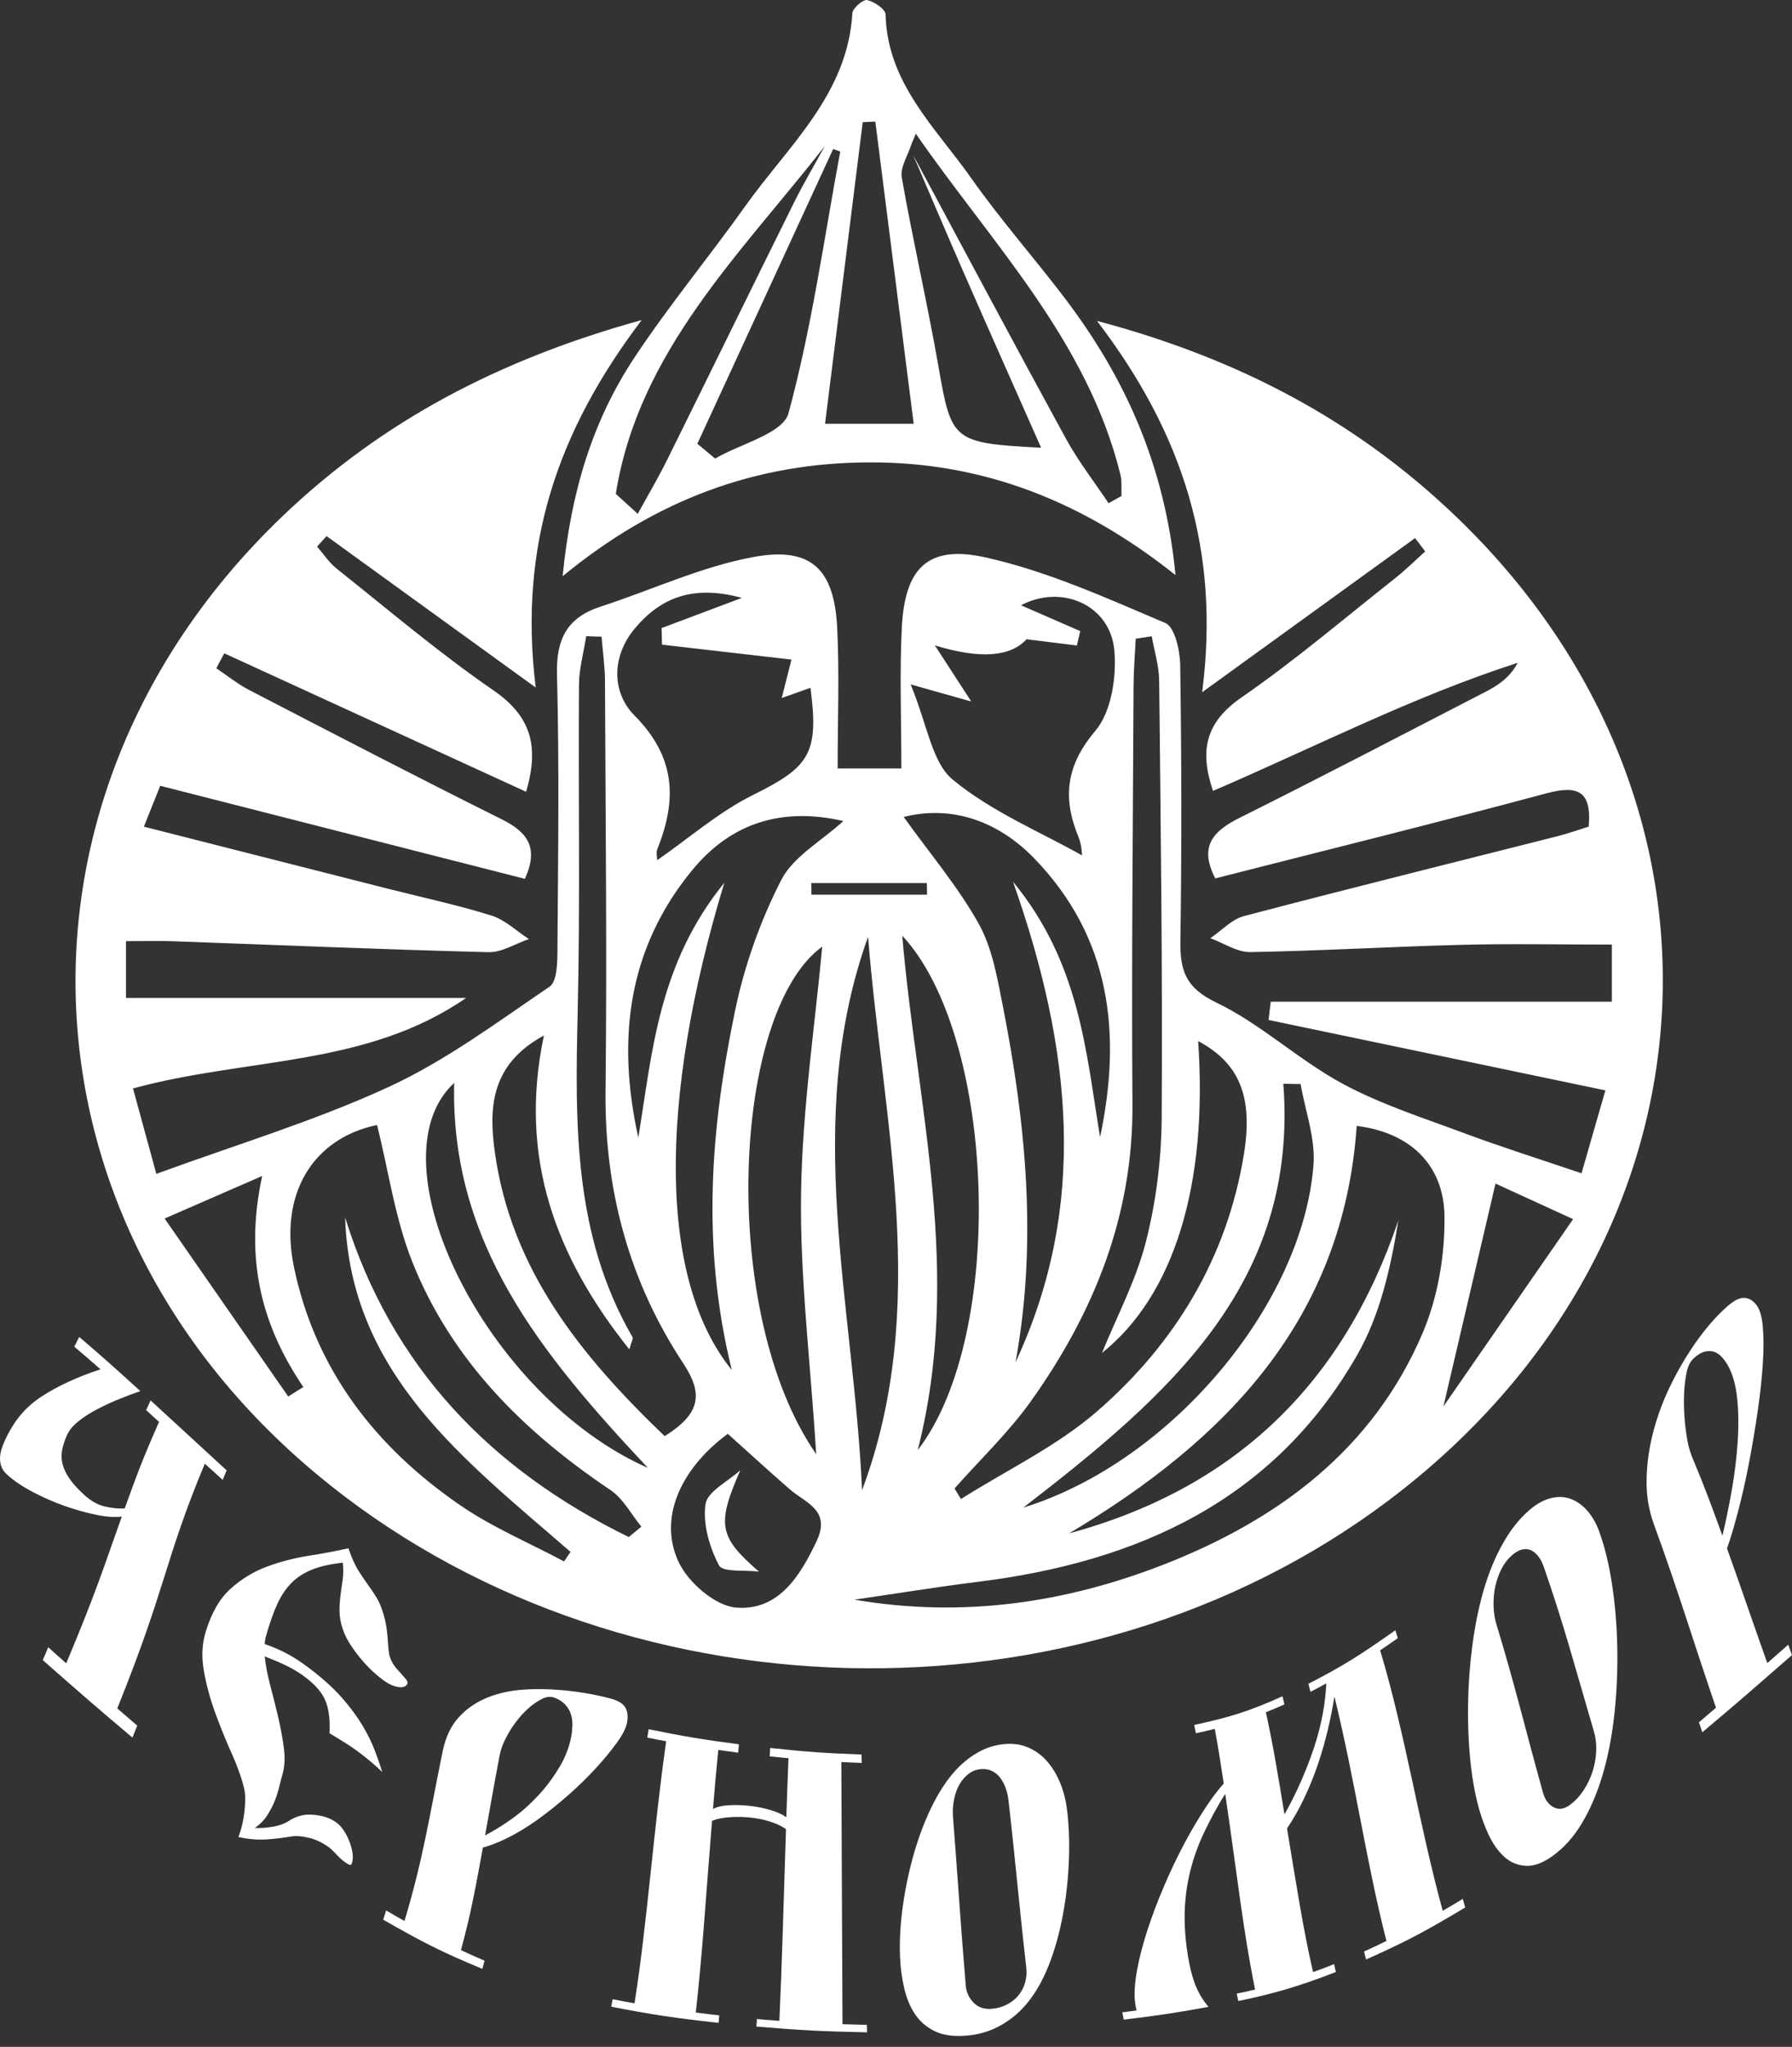 <svg width="106" height="121" viewBox="0 0 106 121" fill="none" xmlns="http://www.w3.org/2000/svg">
<rect x="0" y="0" width="106" height="121" fill="#333333" stroke="none"/>
<path d="M8.305 82.236C7.947 82.355 7.538 82.51 7.083 82.693C6.63 82.874 6.19 83.078 5.769 83.297C5.347 83.517 4.969 83.757 4.636 84.022C4.303 84.287 4.07 84.576 3.935 84.897C3.805 85.206 3.718 85.492 3.67 85.758C3.623 86.023 3.633 86.291 3.702 86.559C3.772 86.827 3.904 87.106 4.1 87.395C4.296 87.685 4.578 88 4.946 88.34C5.353 88.718 5.77 88.958 6.196 89.057C6.622 89.156 7.014 89.195 7.377 89.172C8.087 87.211 8.415 86.301 9.408 84.055C9.102 83.777 8.949 83.638 8.646 83.362C8.747 83.135 8.8 83.02 8.908 82.787C10.676 84.401 11.577 85.248 13.407 86.922C13.311 87.15 13.264 87.262 13.174 87.486C12.749 87.102 12.537 86.908 12.115 86.525C9.703 92.316 9.879 93.71 6.937 100.992C7.408 101.401 7.645 101.605 8.118 102.013C8.007 102.291 7.951 102.432 7.834 102.719C5.674 100.901 4.611 99.969 2.529 98.139C2.662 97.829 2.728 97.678 2.854 97.38C3.277 97.759 3.49 97.95 3.917 98.33C5.751 93.959 6.146 92.605 7.207 89.649C6.83 89.708 6.34 89.677 5.733 89.557C5.126 89.436 4.494 89.259 3.839 89.03C3.183 88.8 2.543 88.52 1.921 88.191C1.298 87.861 0.788 87.513 0.388 87.144C0.233 87.001 0.128 86.841 0.071 86.663C0.013 86.485 -0.009 86.311 0.003 86.139C0.016 85.967 0.046 85.806 0.094 85.655C0.142 85.506 0.19 85.377 0.237 85.271C0.794 84.006 1.504 83.178 2.459 82.556C3.412 81.934 4.566 81.403 5.943 80.946C5.32 80.4 5.011 80.132 4.397 79.611C4.509 79.385 4.567 79.269 4.685 79.033C6.108 80.247 6.833 80.9 8.305 82.239V82.236Z" fill="white"/>
<path d="M24.097 99.537C24.09 99.566 24.059 99.605 24.007 99.653C23.953 99.702 23.871 99.731 23.76 99.74C23.648 99.75 23.503 99.728 23.324 99.675C23.146 99.62 22.934 99.508 22.69 99.337C22.532 99.225 22.337 99.066 22.103 98.856C21.869 98.644 21.635 98.403 21.403 98.129C21.169 97.855 20.951 97.564 20.745 97.253C20.54 96.944 20.388 96.637 20.285 96.336C20.156 95.961 20.086 95.604 20.084 95.273C20.082 94.942 20.101 94.621 20.141 94.312C20.181 94.003 20.223 93.692 20.27 93.385C20.317 93.076 20.318 92.742 20.277 92.381C19.576 92.455 18.987 92.584 18.513 92.767C18.038 92.948 17.629 93.202 17.29 93.529C16.951 93.854 16.658 94.276 16.416 94.795C16.174 95.314 15.948 95.957 15.731 96.729C15.712 96.799 15.695 96.873 15.683 96.948C15.671 97.024 15.661 97.104 15.655 97.186C16.212 97.38 16.71 97.601 17.152 97.852C17.595 98.103 18.086 98.445 18.629 98.875C19.299 99.407 19.863 99.937 20.321 100.472C20.779 101.009 21.158 101.526 21.458 102.031C21.756 102.535 21.995 103.02 22.171 103.484C22.346 103.948 22.495 104.374 22.614 104.755C22.333 104.488 22.069 104.255 21.825 104.053C21.58 103.851 21.341 103.666 21.106 103.494C20.871 103.322 20.623 103.155 20.36 102.993C20.097 102.829 19.807 102.653 19.491 102.462C19.531 101.732 19.464 101.13 19.291 100.646C19.118 100.161 18.759 99.709 18.217 99.273C17.845 98.975 17.457 98.726 17.051 98.522C16.646 98.319 16.181 98.12 15.661 97.922C15.71 98.439 15.819 99.006 15.984 99.626C16.148 100.246 16.306 100.872 16.453 101.502C16.6 102.133 16.714 102.744 16.791 103.333C16.869 103.924 16.841 104.455 16.699 104.929C16.644 105.113 16.587 105.337 16.523 105.603C16.46 105.87 16.374 106.144 16.264 106.429C16.154 106.712 16.007 107.001 15.82 107.297C15.633 107.592 15.385 107.846 15.07 108.062C15.396 108.079 15.76 108.052 16.158 107.985C16.556 107.916 16.901 107.781 17.192 107.577C17.332 107.492 17.511 107.415 17.726 107.35C17.942 107.286 18.175 107.261 18.43 107.275C18.684 107.288 18.936 107.33 19.19 107.397C19.443 107.466 19.683 107.582 19.91 107.747C20.061 107.857 20.203 108.014 20.337 108.217C20.472 108.421 20.583 108.641 20.672 108.873C20.762 109.107 20.822 109.332 20.851 109.55C20.881 109.767 20.873 109.951 20.829 110.101C20.803 110.19 20.77 110.24 20.73 110.248C20.69 110.258 20.586 110.204 20.415 110.089C20.262 109.984 20.09 109.83 19.902 109.626C19.712 109.423 19.558 109.276 19.436 109.189C19.055 108.919 18.664 108.735 18.262 108.64C17.86 108.545 17.529 108.518 17.269 108.557C16.783 108.645 16.28 108.704 15.76 108.739C15.241 108.772 14.686 108.728 14.101 108.597C14.191 108.365 14.268 108.114 14.33 107.847C14.392 107.578 14.436 107.31 14.466 107.043C14.496 106.775 14.507 106.522 14.505 106.284C14.502 106.046 14.473 105.835 14.422 105.651C14.27 105.04 14.02 104.356 13.679 103.598C13.337 102.839 13.019 102.044 12.719 101.222C12.42 100.401 12.2 99.574 12.056 98.757C11.912 97.939 11.951 97.176 12.166 96.473C12.512 95.335 12.994 94.504 13.634 93.924C14.275 93.345 14.988 92.912 15.776 92.618C16.563 92.324 17.387 92.107 18.239 91.974C19.09 91.841 19.881 91.689 20.61 91.528C20.815 92.128 21.029 92.585 21.237 92.905C21.444 93.225 21.636 93.505 21.812 93.749C21.988 93.992 22.147 94.232 22.291 94.471C22.434 94.71 22.572 95.04 22.691 95.45C22.79 95.789 22.852 96.097 22.882 96.363C22.912 96.63 22.934 96.873 22.948 97.093C22.962 97.312 22.981 97.516 23.006 97.701C23.03 97.886 23.095 98.064 23.18 98.227C23.258 98.375 23.353 98.525 23.471 98.656C23.588 98.786 23.696 98.907 23.794 99.014C23.891 99.123 23.972 99.219 24.036 99.302C24.099 99.386 24.121 99.463 24.103 99.536L24.097 99.537Z" fill="white"/>
<path d="M23.926 113.561C25.029 109.887 25.357 107.574 26.188 103.516C26.359 102.677 26.683 102.008 27.155 101.498C27.626 100.99 28.186 100.613 28.83 100.353C29.474 100.093 30.168 99.945 30.908 99.888C31.647 99.83 32.387 99.846 33.115 99.904C33.586 99.941 34.076 100.001 34.576 100.082C35.076 100.162 35.558 100.265 36.025 100.386C36.506 100.511 36.822 100.673 36.971 100.912C37.121 101.151 37.162 101.446 37.093 101.821C37.033 102.148 36.839 102.534 36.504 102.999C36.169 103.465 35.753 103.977 35.252 104.521C34.751 105.065 34.19 105.618 33.571 106.158C32.952 106.698 32.335 107.19 31.721 107.624C31.106 108.058 30.517 108.409 29.956 108.681C29.395 108.953 28.93 109.126 28.565 109.218C28.088 111.823 27.847 113.14 27.266 115.283C27.822 115.544 28.101 115.667 28.661 115.906C28.61 116.104 28.584 116.201 28.532 116.391C26.164 115.413 24.99 114.816 22.666 113.482C22.736 113.267 22.771 113.157 22.84 112.937C23.273 113.192 23.492 113.319 23.929 113.563L23.926 113.561ZM28.694 108.5C29.204 108.235 29.735 107.908 30.288 107.514C30.841 107.12 31.36 106.655 31.843 106.135C32.327 105.616 32.743 105.049 33.094 104.462C33.444 103.874 33.675 103.27 33.788 102.667C33.828 102.457 33.851 102.235 33.858 102.002C33.866 101.77 33.837 101.553 33.773 101.347C33.71 101.141 33.6 100.955 33.446 100.782C33.292 100.607 33.081 100.471 32.81 100.365C32.582 100.276 32.329 100.295 32.052 100.435C31.774 100.576 31.501 100.765 31.232 101.009C30.963 101.254 30.723 101.519 30.511 101.805C30.298 102.09 30.155 102.322 30.074 102.469C29.964 102.667 29.846 102.883 29.754 103.109C29.661 103.336 29.591 103.579 29.541 103.839C29.197 105.646 29.036 106.617 28.695 108.498L28.694 108.5Z" fill="white"/>
<path d="M50.96 103.722C50.964 103.914 50.967 104.013 50.972 104.216C50.49 104.198 50.249 104.189 49.767 104.163C49.794 109.401 49.808 114.949 49.835 119.661C50.412 119.68 50.701 119.688 51.276 119.701C51.28 119.883 51.283 119.971 51.288 120.142C48.673 120.088 47.351 120.024 44.743 119.801C44.755 119.631 44.761 119.541 44.772 119.357C45.303 119.403 45.568 119.425 46.101 119.462C46.258 116.057 46.336 112.874 46.493 108.132C46.232 107.946 45.908 107.795 45.523 107.676C45.137 107.556 44.739 107.478 44.328 107.441C43.918 107.402 43.511 107.398 43.11 107.43C42.709 107.46 42.378 107.53 42.118 107.643C41.734 112.386 41.542 115.568 41.156 118.973C41.711 119.044 41.989 119.077 42.547 119.139C42.529 119.322 42.521 119.411 42.503 119.583C39.916 119.297 38.633 119.109 36.158 118.628C36.19 118.458 36.206 118.37 36.238 118.187C36.753 118.288 37.012 118.336 37.533 118.426C38.281 113.717 38.656 108.171 39.406 102.936C38.958 102.853 38.734 102.809 38.29 102.718C38.321 102.515 38.338 102.416 38.369 102.224C40.49 102.656 41.559 102.833 43.708 103.115C43.69 103.308 43.681 103.407 43.663 103.611C43.194 103.55 42.959 103.517 42.489 103.449C42.363 104.686 42.3 105.417 42.175 106.937C42.419 106.809 42.739 106.738 43.136 106.716C43.533 106.695 43.942 106.709 44.365 106.757C44.788 106.805 45.195 106.887 45.585 107.006C45.976 107.124 46.285 107.262 46.513 107.427C46.564 105.907 46.59 105.178 46.641 103.939C46.196 103.898 45.974 103.877 45.529 103.829C45.541 103.626 45.546 103.525 45.557 103.333C47.712 103.563 48.794 103.639 50.957 103.719L50.96 103.722Z" fill="white"/>
<path d="M63.099 106.859C63.223 107.766 63.268 108.788 63.23 109.894C63.191 110.999 63.075 112.113 62.874 113.187C62.673 114.261 62.396 115.268 62.036 116.178C61.676 117.089 61.241 117.843 60.725 118.458C60.207 119.075 59.622 119.522 58.972 119.848C58.323 120.173 57.615 120.333 56.861 120.355C56.23 120.374 55.683 120.278 55.233 120.046C54.781 119.813 54.411 119.496 54.123 119.066C53.835 118.636 53.623 118.126 53.484 117.527C53.344 116.928 53.263 116.305 53.239 115.673C53.199 114.709 53.261 113.677 53.413 112.617C53.566 111.555 53.787 110.52 54.069 109.545C54.352 108.57 54.693 107.67 55.084 106.861C55.476 106.052 55.9 105.386 56.359 104.844C56.818 104.303 57.311 103.898 57.842 103.597C58.374 103.296 58.92 103.137 59.487 103.096C59.953 103.063 60.387 103.123 60.793 103.293C61.199 103.464 61.557 103.71 61.871 104.05C62.186 104.392 62.45 104.8 62.663 105.285C62.875 105.768 63.021 106.296 63.098 106.86L63.099 106.859ZM59.644 106.37C59.618 106.142 59.566 105.921 59.487 105.704C59.409 105.487 59.306 105.292 59.181 105.116C59.055 104.94 58.895 104.804 58.705 104.707C58.514 104.608 58.299 104.566 58.062 104.579C57.795 104.593 57.55 104.678 57.327 104.838C57.105 105 56.918 105.205 56.768 105.462C56.618 105.719 56.508 106.017 56.437 106.359C56.366 106.702 56.344 107.047 56.371 107.394C56.673 111.273 56.826 113.832 57.128 117.391C57.16 117.767 57.308 118.094 57.574 118.373C57.839 118.652 58.18 118.775 58.588 118.756C58.91 118.741 59.214 118.667 59.494 118.532C59.774 118.399 60.012 118.223 60.204 118.005C60.397 117.786 60.537 117.531 60.626 117.234C60.715 116.939 60.741 116.63 60.706 116.313C60.282 112.612 60.071 110.075 59.648 106.37H59.644Z" fill="white"/>
<path d="M82.009 114.736C80.811 110.039 80.178 105.395 78.944 100.331C78.935 100.337 78.931 100.338 78.922 100.343C78.834 100.917 78.713 101.538 78.556 102.204C78.4 102.868 78.207 103.55 77.977 104.238C77.748 104.926 77.475 105.606 77.164 106.263C76.852 106.919 76.506 107.532 76.13 108.093C76.749 111.811 77.059 113.904 77.669 116.582C78.166 116.403 78.415 116.31 78.911 116.112C78.956 116.303 78.978 116.395 79.023 116.574C76.641 117.503 75.211 117.88 73.247 118.292C73.21 118.123 73.191 118.035 73.154 117.854C73.581 117.764 73.718 117.74 74.24 117.613C73.534 114.144 73.181 110.84 72.475 106.048C71.982 106.815 71.624 107.511 71.286 108.2C70.948 108.891 70.679 109.601 70.48 110.322C70.281 111.045 70.151 111.797 70.099 112.568C70.046 113.338 70.075 114.173 70.182 115.03C70.279 115.81 70.419 116.489 70.605 117.061C70.791 117.634 71.085 118.17 71.485 118.636C69.593 118.983 68.582 119.136 66.475 119.393C66.439 119.226 66.421 119.138 66.387 118.958C66.726 118.917 66.895 118.895 67.23 118.851C67.097 118.347 67.079 117.741 67.171 117.034C67.263 116.326 67.436 115.548 67.683 114.711C67.931 113.876 68.238 113.004 68.6 112.113C68.962 111.222 69.353 110.354 69.774 109.527C70.194 108.7 70.625 107.934 71.07 107.231C71.514 106.53 71.92 105.954 72.386 105.439C72.174 104.031 72.069 103.357 71.857 102.204C71.397 102.32 71.184 102.364 70.737 102.462C70.699 102.261 70.68 102.163 70.643 101.972C72.71 101.516 73.781 101.21 75.861 100.277C75.906 100.464 75.929 100.56 75.975 100.757C75.538 100.953 75.319 101.045 74.88 101.221C75.319 103.249 75.54 104.604 75.98 107.26C76.712 105.958 77.293 104.61 77.73 103.3C78.166 101.99 78.403 100.681 78.452 99.514C78.078 99.721 77.892 99.82 77.517 100.014C77.467 99.819 77.443 99.723 77.394 99.539C79.471 98.469 80.5 97.814 82.535 96.373C82.595 96.554 82.624 96.646 82.685 96.839C82.267 97.134 82.057 97.278 81.638 97.561C83.127 102.508 83.904 107.702 85.339 112.959C85.816 112.683 86.052 112.543 86.526 112.254C86.584 112.46 86.612 112.562 86.67 112.76C84.349 114.152 83.175 114.784 80.806 115.835C80.758 115.652 80.734 115.557 80.686 115.364C81.218 115.123 81.483 114.998 82.013 114.74L82.009 114.736Z" fill="white"/>
<path d="M94.6 90.554C94.909 91.395 95.162 92.414 95.346 93.602C95.531 94.79 95.639 96.061 95.665 97.38C95.692 98.698 95.635 100.026 95.494 101.331C95.352 102.635 95.118 103.841 94.791 104.941C94.463 106.044 94.046 106.996 93.549 107.82C93.051 108.644 92.463 109.277 91.795 109.748C91.235 110.142 90.717 110.328 90.249 110.3C89.779 110.273 89.361 110.104 88.991 109.776C88.622 109.447 88.306 109 88.039 108.43C87.773 107.86 87.56 107.244 87.398 106.595C87.152 105.605 86.99 104.505 86.908 103.326C86.825 102.147 86.814 100.96 86.869 99.791C86.924 98.623 87.042 97.492 87.222 96.409C87.401 95.326 87.635 94.356 87.925 93.474C88.215 92.594 88.564 91.818 88.973 91.113C89.382 90.409 89.843 89.833 90.358 89.365C90.779 88.982 91.199 88.721 91.622 88.596C92.044 88.471 92.442 88.458 92.82 88.578C93.196 88.697 93.54 88.923 93.85 89.26C94.159 89.6 94.412 90.032 94.603 90.554H94.6ZM91.302 92.585C91.228 92.374 91.131 92.187 91.01 92.026C90.889 91.864 90.749 91.742 90.591 91.658C90.433 91.575 90.253 91.555 90.053 91.598C89.852 91.64 89.643 91.758 89.428 91.947C89.185 92.16 88.98 92.427 88.812 92.754C88.646 93.082 88.524 93.426 88.446 93.793C88.369 94.16 88.336 94.538 88.347 94.931C88.358 95.325 88.414 95.686 88.513 96.013C89.627 99.674 90.193 102.104 91.271 105.977C91.385 106.386 91.595 106.672 91.903 106.838C92.209 107.003 92.547 106.944 92.912 106.665C93.2 106.444 93.459 106.162 93.681 105.819C93.905 105.476 94.079 105.109 94.204 104.719C94.329 104.33 94.401 103.929 94.417 103.517C94.434 103.108 94.391 102.727 94.291 102.386C93.119 98.397 92.505 96.032 91.302 92.584V92.585Z" fill="white"/>
<path d="M101.505 100.953C100.099 96.861 99.336 94.227 97.831 90.109C97.519 89.258 97.378 88.364 97.399 87.431C97.419 86.5 97.55 85.581 97.787 84.671C98.023 83.76 98.342 82.894 98.739 82.055C99.136 81.217 99.575 80.45 100.044 79.743C100.347 79.286 100.678 78.835 101.039 78.401C101.399 77.967 101.774 77.58 102.164 77.234C102.567 76.878 102.906 76.708 103.189 76.726C103.47 76.742 103.716 76.889 103.925 77.186C104.106 77.444 104.226 77.858 104.276 78.46C104.327 79.063 104.329 79.779 104.274 80.621C104.22 81.461 104.12 82.397 103.971 83.422C103.823 84.448 103.649 85.484 103.451 86.508C103.253 87.533 103.035 88.501 102.799 89.392C102.562 90.285 102.347 91.003 102.155 91.536C103.132 94.266 103.617 95.726 104.54 98.315C105.037 97.878 105.286 97.661 105.777 97.227C105.867 97.475 105.912 97.598 106 97.841C103.919 99.657 102.858 100.587 100.697 102.403C100.618 102.171 100.577 102.053 100.496 101.814C100.901 101.47 101.103 101.297 101.506 100.95L101.505 100.953ZM101.884 90.793C102.085 89.943 102.271 89.032 102.442 88.07C102.61 87.107 102.726 86.158 102.786 85.235C102.848 84.314 102.837 83.459 102.759 82.682C102.681 81.905 102.501 81.262 102.225 80.751C102.128 80.573 102.01 80.405 101.874 80.249C101.737 80.092 101.583 79.984 101.412 79.92C101.24 79.857 101.049 79.853 100.84 79.904C100.63 79.955 100.409 80.091 100.177 80.308C99.981 80.49 99.843 80.762 99.766 81.134C99.688 81.508 99.64 81.91 99.619 82.354C99.599 82.797 99.603 83.23 99.632 83.653C99.659 84.077 99.696 84.399 99.724 84.591C99.762 84.858 99.803 85.136 99.864 85.403C99.924 85.669 100.007 85.926 100.108 86.172C100.822 87.883 101.179 88.844 101.887 90.793H101.884Z" fill="white"/>
<path d="M93.551 69.359C93.986 67.846 94.447 66.246 94.961 64.459C88.204 63.047 81.622 61.671 75.038 60.296C75.08 59.937 75.123 59.575 75.166 59.216H95.344V55.84C92.301 55.84 89.392 55.779 86.486 55.854C82.31 55.959 78.138 56.212 73.963 56.283C73.178 56.297 72.385 55.751 71.596 55.462C72.258 55.014 72.861 54.344 73.59 54.153C79.773 52.529 85.979 50.992 92.177 49.421C92.769 49.271 93.346 49.061 93.975 48.866C94.155 46.788 93.365 46.39 91.474 46.898C84.969 48.646 78.427 50.259 71.886 51.927C70.889 49.999 71.788 49.112 73.36 48.328C78.208 45.911 83.011 43.404 87.826 40.921C88.571 40.538 89.284 40.094 89.777 39.182C83.584 41.175 77.817 44.147 71.751 46.755C70.933 44.34 71.323 42.687 73.452 41.219C76.59 39.053 79.507 36.565 82.506 34.197C83.135 33.702 83.706 33.134 84.304 32.599C84.105 32.335 83.904 32.073 83.705 31.809C79.758 34.664 75.811 37.521 71.109 40.923C72.192 32.533 69.97 25.623 64.889 18.971C73.325 21.209 80.188 24.887 86.003 30.418C103.902 47.443 102.134 73.658 82.122 88.71C63.771 102.512 36.33 101.827 18.703 87.124C0.525 71.962 -0.367 46.828 16.731 30.497C22.557 24.933 29.465 21.264 37.957 18.92C33.019 25.434 30.65 32.198 31.688 40.644C27.174 37.378 23.245 34.535 19.316 31.692C19.129 31.9 18.943 32.106 18.756 32.313C19.14 32.751 19.465 33.259 19.913 33.615C22.974 36.046 25.961 38.591 29.176 40.802C31.36 42.303 31.938 44.044 31.118 46.805C25.143 44.066 19.204 41.343 13.266 38.621C13.109 38.915 12.951 39.209 12.795 39.504C13.443 39.938 14.058 40.438 14.746 40.794C19.715 43.366 24.68 45.946 29.69 48.439C31.224 49.203 31.88 50.131 31.047 51.953C23.934 50.139 16.813 48.322 9.478 46.452C9.172 47.215 8.901 47.895 8.511 48.869C13.465 50.128 18.172 51.326 22.879 52.52C24.945 53.045 27.035 53.489 29.066 54.122C29.872 54.373 30.549 55.038 31.286 55.513C30.488 55.785 29.683 56.31 28.892 56.289C22.672 56.131 16.456 55.865 10.238 55.642C9.371 55.611 8.502 55.638 7.452 55.638V58.996H27.569C21.653 63.082 14.619 62.502 7.867 64.344C8.36 66.146 8.815 67.81 9.247 69.395C13.976 67.662 18.625 66.268 22.988 64.257C26.361 62.703 29.415 60.43 32.508 58.326C32.96 58.018 32.969 56.88 32.974 56.124C33.011 50.706 33.089 45.286 32.947 39.872C32.892 37.773 33.546 36.503 35.535 35.858C38.555 34.877 41.492 33.493 44.584 32.925C47.997 32.299 49.353 33.66 49.522 37.131C49.656 39.85 49.548 42.58 49.548 45.428H53.317C53.317 42.557 53.207 39.821 53.344 37.099C53.52 33.603 54.863 32.195 58.265 32.945C61.935 33.754 65.446 35.351 68.932 36.829C69.494 37.066 69.8 38.471 69.812 39.342C69.891 44.758 69.904 50.178 69.823 55.596C69.797 57.341 70.103 58.382 71.938 59.262C74.576 60.526 76.794 62.642 79.38 64.044C81.667 65.283 84.197 66.088 86.65 67.002C88.796 67.803 90.985 68.49 93.548 69.359H93.551ZM63.245 90.645C73.046 87.99 79.442 81.813 82.715 72.15C82.256 74.989 81.626 77.753 80.277 80.106C75.354 88.7 67.321 92.329 57.874 93.507C55.424 93.812 52.986 94.21 50.541 94.566C56.921 95.652 63.016 94.769 68.887 92.469C75.649 89.819 81.206 85.677 84.139 78.833C85.048 76.711 85.474 74.214 85.444 71.898C85.403 68.778 83.314 66.931 80.252 66.56C79.454 78.025 72.5 85.135 63.243 90.645H63.245ZM68.126 37.615C67.81 37.662 67.495 37.71 67.18 37.757C67.136 38.683 67.056 39.608 67.052 40.534C67.015 48.784 66.927 57.033 66.986 65.282C67.033 71.866 64.709 77.605 60.975 82.84C59.655 84.689 57.977 86.282 56.462 87.992C56.588 88.199 56.715 88.408 56.841 88.615C59.549 86.905 62.518 85.498 64.908 83.421C69.503 79.429 72.577 74.366 73.577 68.252C74.144 64.782 73.281 62.832 70.873 61.544C71.462 70.057 69.435 76.595 65.185 79.979C66.063 77.819 67.203 75.681 67.784 73.401C68.389 71.022 68.7 68.508 68.716 66.049C68.771 57.447 68.657 48.841 68.567 40.239C68.557 39.362 68.28 38.489 68.127 37.614L68.126 37.615ZM37.194 90.863C37.441 90.659 37.69 90.453 37.937 90.248C37.334 89.516 36.861 88.589 36.106 88.082C30.988 84.645 26.726 80.427 24.407 74.645C23.372 72.066 22.985 69.229 22.304 66.504C18.504 67.296 16.475 70.587 17.398 74.957C18.673 80.992 22.224 85.551 27.219 88.982C29.128 90.293 31.308 91.209 33.364 92.305C33.491 92.117 33.619 91.929 33.747 91.741C27.502 86.315 20.716 81.239 20.414 71.969C23.171 80.827 29.031 86.867 37.194 90.865V90.863ZM39.318 84.899C41.37 83.608 41.652 82.466 40.427 80.612C37.217 75.756 35.753 70.356 35.818 64.491C35.907 56.417 35.818 48.34 35.786 40.265C35.782 39.39 35.654 38.515 35.584 37.639C35.281 37.629 34.977 37.62 34.675 37.61C34.527 38.563 34.255 39.515 34.248 40.469C34.201 46.947 34.324 53.428 34.17 59.904C34.012 66.512 33.944 73.058 37.409 79.036C37.47 79.139 37.335 79.355 37.225 79.768C32.866 74.309 30.652 68.438 32.173 61.215C28.996 62.933 28.917 65.541 29.268 68.094C30.231 75.071 34.392 80.184 39.318 84.899ZM60.072 80.53C64.356 71.335 63.433 62.076 59.921 52.122C63.878 56.936 64.232 62.153 65.071 67.221C66.368 61.096 65.705 55.392 61.151 50.717C58.964 48.473 56.212 47.596 53.454 48.296C55.008 50.461 56.66 52.408 57.885 54.594C58.685 56.023 58.986 57.775 59.31 59.422C60.689 66.416 61.37 73.442 60.071 80.529L60.072 80.53ZM42.845 52.184C38.89 65.209 39.005 75.719 43.286 80.986C41.454 73.566 42.055 66.622 43.481 59.747C44.032 57.088 44.975 54.438 46.21 52.023C46.919 50.639 48.571 49.737 49.886 48.536C46.283 47.707 43.261 48.619 40.942 51.443C37.092 56.13 36.486 61.523 37.757 67.248C38.588 62.196 38.931 57.01 42.846 52.183L42.845 52.184ZM64.006 50.568C63.996 50.511 63.992 49.963 63.8 49.495C62.843 47.18 63.044 45.268 64.793 43.202C65.737 42.086 66.045 40.055 65.92 38.493C65.703 35.759 62.792 34.509 60.395 35.781C61.542 36.282 62.719 36.796 63.897 37.309C63.831 37.592 63.765 37.877 63.7 38.159C62.789 38.045 61.877 37.931 60.723 37.789C59.763 38.842 57.955 38.964 55.299 38.153C56.171 39.496 56.768 40.417 57.452 41.469C56.51 41.204 55.652 40.962 53.864 40.458C54.855 42.836 55.112 45.062 56.359 46.092C58.65 47.984 61.524 49.171 64.006 50.568ZM39.158 38.11C39.151 37.783 39.143 37.456 39.136 37.129C40.556 36.596 41.974 36.062 43.882 35.345C40.935 34.535 39.03 35.38 37.541 37.165C36.171 38.809 36.176 40.931 37.533 42.299C39.96 44.743 40.059 47.261 38.891 50.168C38.792 50.414 38.877 50.735 38.877 50.848C40.804 49.513 42.54 47.987 44.543 46.995C47.869 45.347 48.459 44.562 47.939 40.66C47.387 40.857 46.858 41.045 46.241 41.264C46.505 40.218 46.736 39.306 46.816 38.992C44.037 38.672 41.598 38.39 39.159 38.109L39.158 38.11ZM50.992 88.097C55.06 77.235 52.221 66.298 51.347 55.381C47.443 66.244 50.513 77.186 50.992 88.097ZM48.282 85.966C47.925 80.345 47.311 75.425 47.384 70.516C47.46 65.537 48.214 60.568 48.636 55.961C43.271 59.839 42.5 77.653 48.282 85.966ZM54.286 85.725C59.551 78.892 58.907 61.243 53.368 55.311C54.241 65.482 56.967 75.175 54.286 85.725ZM43.05 84.761C40.217 86.853 38.921 89.802 40.159 92.375C40.733 93.571 42.314 94.932 43.537 95.033C46.018 95.237 47.304 93.224 48.301 91.11C49.171 89.27 47.661 88.859 46.722 88.044C45.523 87.004 44.354 85.93 43.05 84.761ZM76.934 64.083C76.594 64.079 76.253 64.073 75.911 64.069C76.805 75.858 69.163 82.472 60.531 89.123C69.303 86.411 77.079 77.053 77.697 68.84C77.813 67.283 77.206 65.67 76.933 64.083H76.934ZM38.324 86.775C31.968 80.004 26.638 73.466 26.865 64.017C21.88 68.624 28.765 82.564 38.324 86.775ZM17.048 82.556C17.346 82.369 17.644 82.182 17.942 81.995C15.504 78.392 14.436 74.487 15.508 69.52C13.373 70.451 11.858 71.11 9.738 72.034C12.388 75.848 14.717 79.202 17.048 82.554V82.556ZM88.462 69.966C87.425 74.397 86.499 78.359 85.381 83.141C88.115 79.194 90.448 75.828 93.052 72.07C91.009 71.134 89.551 70.466 88.464 69.968L88.462 69.966ZM47.988 52.203C47.991 52.433 47.995 52.661 47.998 52.89H54.836C54.832 52.661 54.828 52.433 54.824 52.203H47.988Z" fill="white"/>
<path d="M33.282 34.064C33.767 29.091 35.043 24.896 37.51 21.166C39.56 18.066 41.946 15.189 44.104 12.158C46.631 8.609 50.135 5.59 50.42 0.777C50.438 0.483 51.058 -0.049 51.292 0.004C51.715 0.098 52.377 0.542 52.384 0.854C52.482 4.93 55.351 7.55 57.455 10.539C59.188 13.001 61.197 15.267 63.018 17.67C66.564 22.349 68.911 27.527 69.533 33.997C64.029 29.625 58.177 27.324 51.47 27.333C44.724 27.344 38.8 29.528 33.282 34.063V34.064ZM53.917 8.516C53.711 9.178 53.236 9.888 53.342 10.495C53.999 14.236 54.862 17.939 55.514 21.681C56.281 26.074 56.344 26.195 61.583 26.468C59.987 22.862 58.493 19.511 57.021 16.15C56.002 13.825 55.011 11.486 54.009 9.154C57.015 14.746 59.998 20.352 63.046 25.923C63.776 27.259 64.725 28.476 65.574 29.748C65.829 29.605 66.085 29.462 66.34 29.32C66.321 28.898 66.373 28.458 66.274 28.056C64.313 20.097 58.639 14.362 54.172 7.903C54.087 8.108 54.002 8.311 53.917 8.516ZM51.776 7.188C51.527 7.199 51.279 7.211 51.032 7.222C50.294 13.122 49.558 19.022 48.804 25.049H54.046C53.273 18.967 52.524 13.076 51.777 7.188H51.776ZM41.249 26.232C41.599 26.524 41.95 26.816 42.3 27.108C43.806 26.23 46.317 25.625 46.642 24.427C48.017 19.366 48.741 14.129 49.702 8.955C49.562 8.907 49.422 8.859 49.283 8.811C46.605 14.617 43.927 20.425 41.249 26.232ZM48.782 8.649C43.787 15.023 37.76 20.792 36.426 29.197C36.859 29.59 37.291 29.984 37.724 30.377C38.312 29.303 38.938 28.247 39.48 27.149C41.981 22.105 44.45 17.046 46.953 12.003C47.519 10.863 48.169 9.765 48.782 8.649Z" fill="white"/>
<path d="M43.793 86.908C42.393 90.101 42.503 90.849 44.895 92.907C44.076 92.801 42.755 92.96 42.532 92.54C41.965 91.467 41.564 90.089 41.731 88.924C41.84 88.169 43.066 87.575 43.793 86.909V86.908Z" fill="white"/>
</svg>
